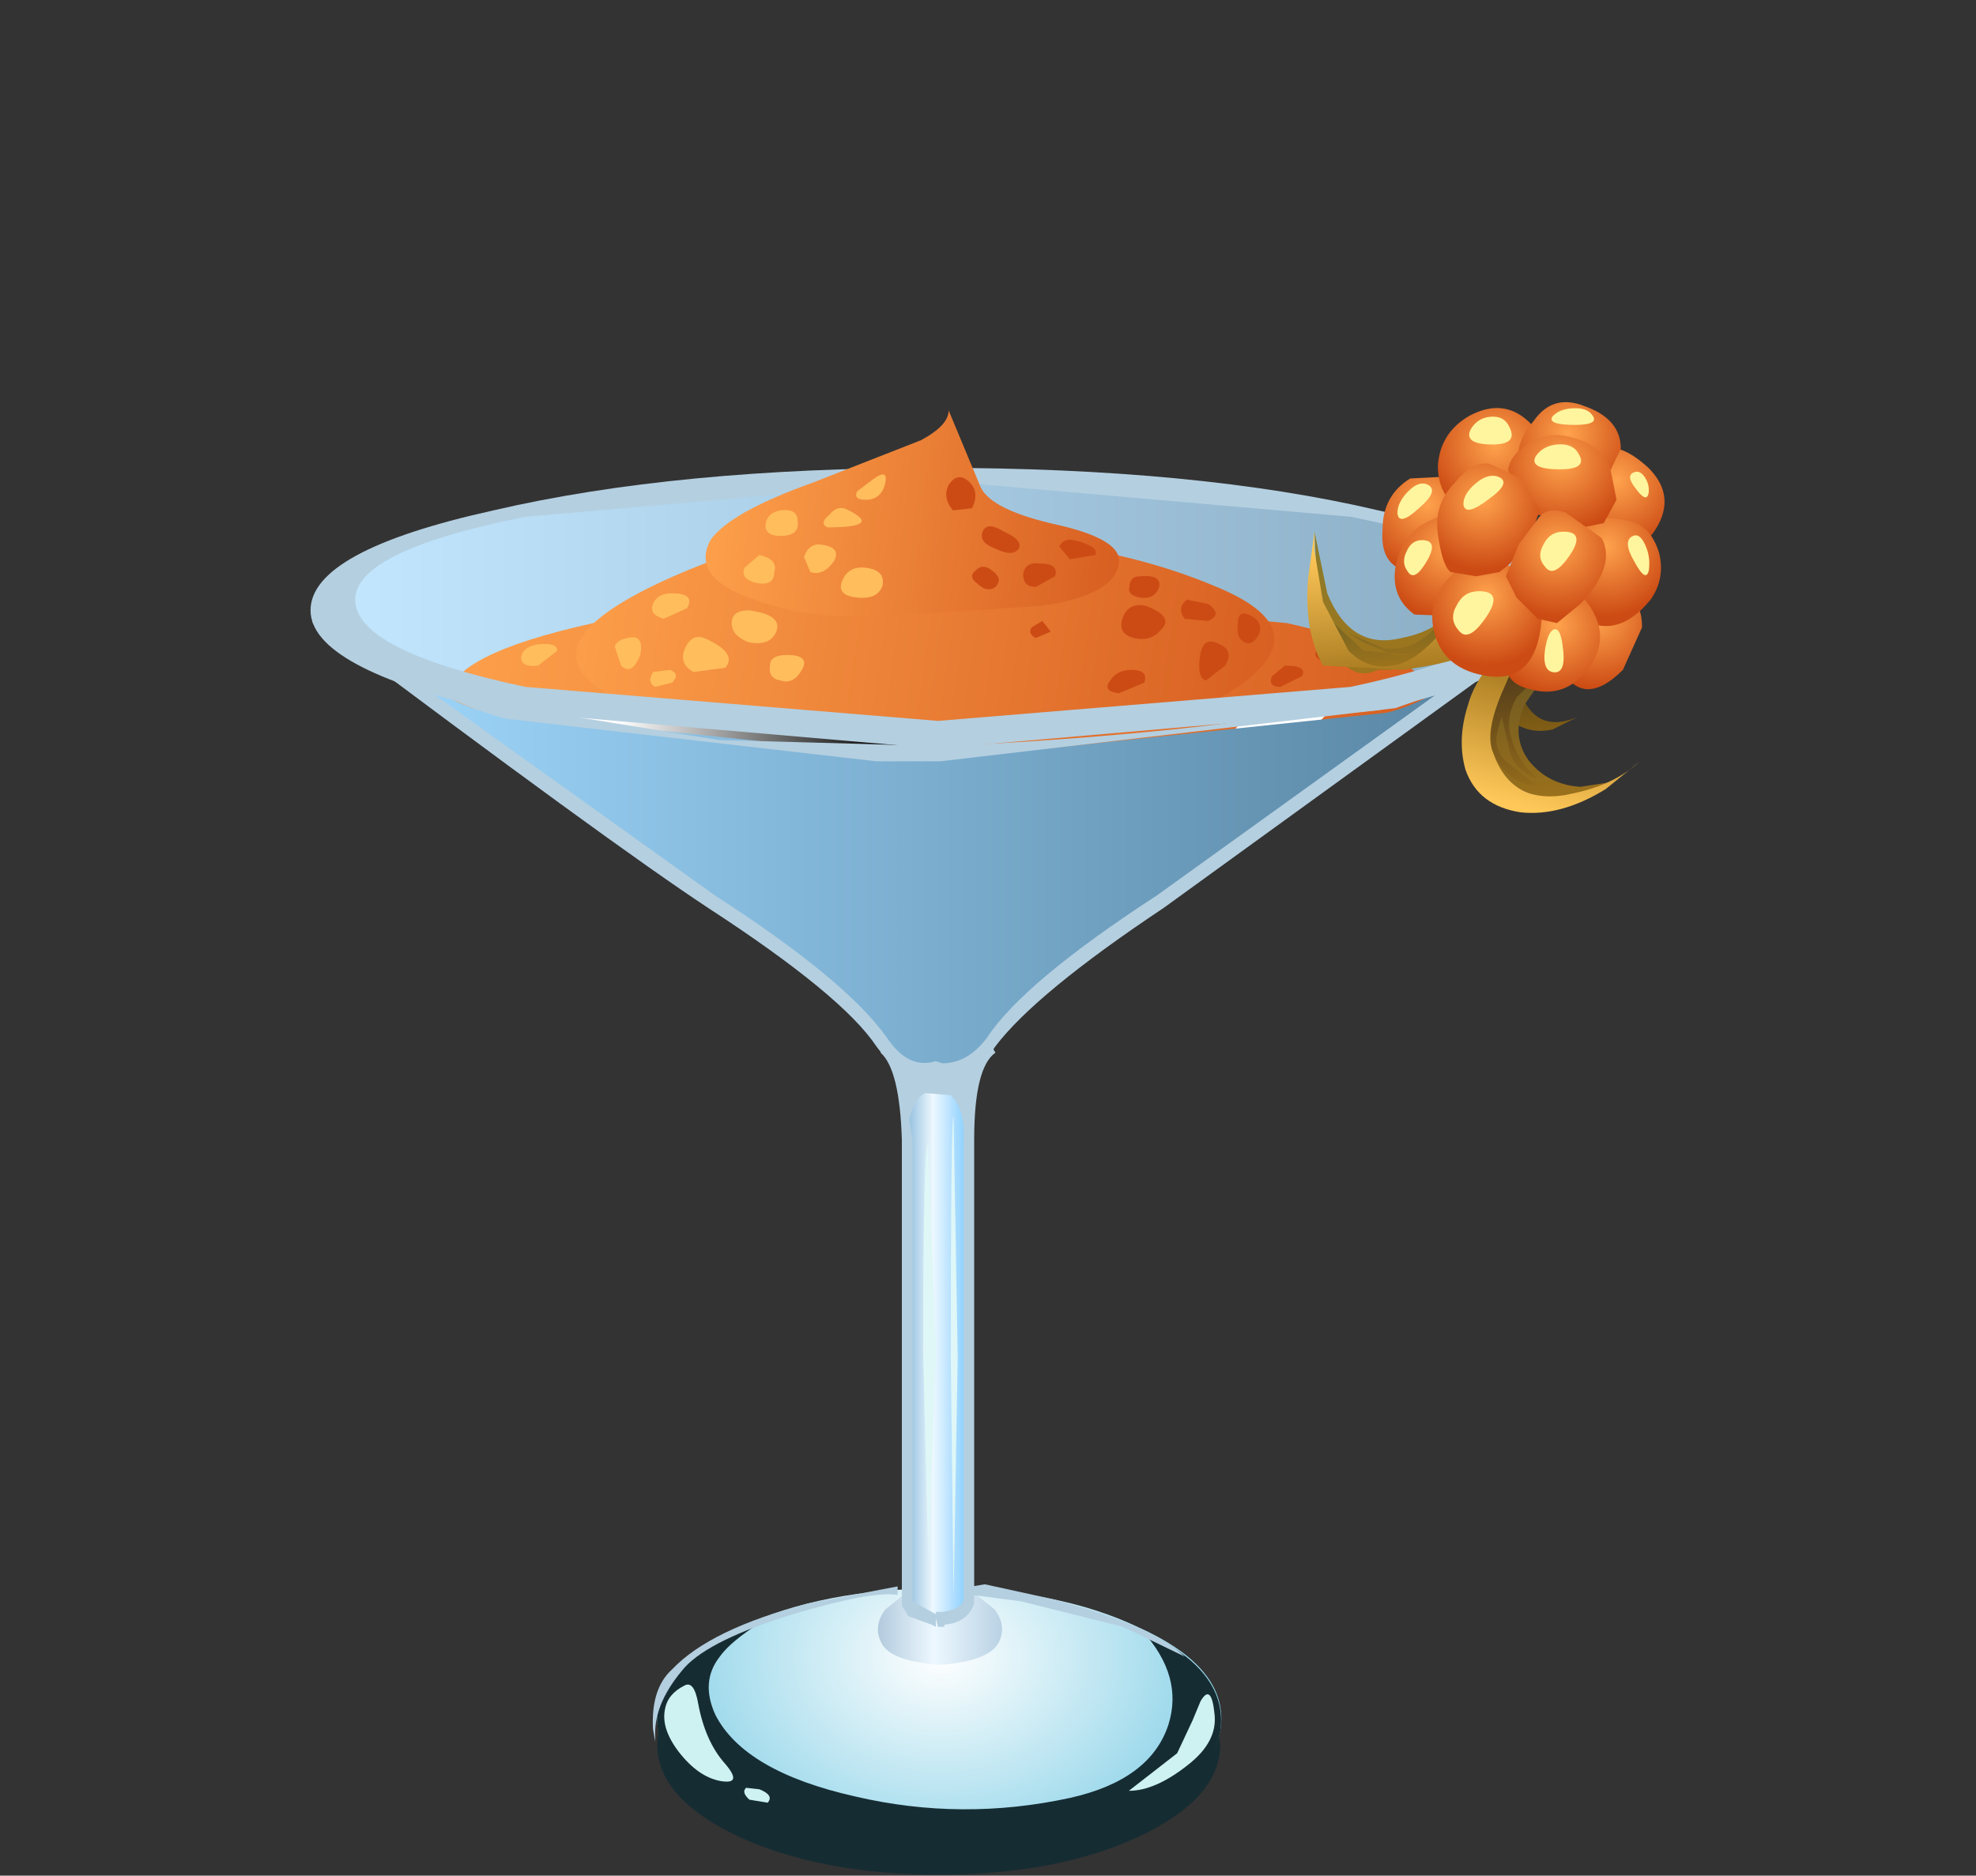 <?xml version="1.0" encoding="UTF-8" standalone="no"?>
<svg xmlns:xlink="http://www.w3.org/1999/xlink" height="44.1px" width="46.45px" xmlns="http://www.w3.org/2000/svg">
  <rect width="100%" height="100%" fill="#333333" stroke="none"/>
  <g transform="matrix(1.0, 0.0, 0.0, 1.0, 0.0, 0.0)">
    <use height="5.35" transform="matrix(0.65, 0.0, 0.0, 0.65, 15.45, 40.6)" width="20.35" xlink:href="#sprite0"/>
    <use height="9.45" transform="matrix(0.65, 0.0, 0.0, 0.65, 15.45, 37.35)" width="20.4" xlink:href="#sprite1"/>
    <use height="8.55" transform="matrix(0.65, 0.0, 0.0, 0.65, 15.45, 37.95)" width="20.4" xlink:href="#sprite2"/>
    <use height="2.6" transform="matrix(0.65, 0.0, 0.0, 0.65, 20.65, 37.45)" width="4.45" xlink:href="#sprite3"/>
    <use height="20.65" transform="matrix(0.65, 0.0, 0.0, 0.65, 20.75, 24.65)" width="3.95" xlink:href="#sprite4"/>
    <use height="13.75" transform="matrix(1.0, 0.0, 0.0, 1.0, 20.7, 24.5)" width="2.7" xlink:href="#shape5"/>
    <use height="3.5" transform="matrix(0.65, 0.0, 0.0, 0.65, 15.6, 39.6)" width="2.5" xlink:href="#sprite5"/>
    <use height="0.7" transform="matrix(0.65, 0.0, 0.0, 0.65, 17.5, 42.0)" width="0.9" xlink:href="#sprite6"/>
    <use height="3.5" transform="matrix(0.65, 0.0, 0.0, 0.65, 26.532, 39.835)" width="3.1" xlink:href="#sprite7"/>
    <use height="9.25" transform="matrix(0.65, 0.0, 0.0, 0.65, 7.9, 11.1)" width="43.8" xlink:href="#sprite8"/>
    <use height="12.6" transform="matrix(1.0, 0.0, 0.0, 1.0, 10.55, 12.55)" width="23.05" xlink:href="#shape10"/>
    <use height="10.2" transform="matrix(0.65, 0.0, 0.0, 0.65, 12.7, 16.65)" width="15.95" xlink:href="#sprite9"/>
    <use height="8.5" transform="matrix(0.65, 0.0, 0.0, 0.65, 23.5, 16.7)" width="11.95" xlink:href="#sprite10"/>
    <use height="16.4" transform="matrix(0.65, 0.0, 0.0, 0.65, 7.55, 14.55)" width="44.6" xlink:href="#sprite11"/>
    <use height="15.85" transform="matrix(1.0, 0.0, 0.0, 1.0, 7.3, 9.45)" width="31.85" xlink:href="#shape14"/>
    <use height="1.2" transform="matrix(0.65, 0.0, 0.0, 0.65, 34.4, 11.2)" width="1.45" xlink:href="#sprite12"/>
    <use height="1.0" transform="matrix(0.65, 0.0, 0.0, 0.65, 34.532, 9.8)" width="1.55" xlink:href="#sprite13"/>
    <use height="1.25" transform="matrix(0.65, 0.0, 0.0, 0.65, 32.85, 11.383)" width="1.25" xlink:href="#sprite14"/>
    <use height="0.6" transform="matrix(0.65, 0.0, 0.0, 0.65, 36.468, 9.6)" width="1.55" xlink:href="#sprite15"/>
    <use height="0.9" transform="matrix(0.65, 0.0, 0.0, 0.65, 36.068, 10.45)" width="1.7" xlink:href="#sprite16"/>
    <use height="1.4" transform="matrix(0.65, 0.0, 0.0, 0.65, 36.2, 12.5)" width="1.3" xlink:href="#sprite17"/>
    <use height="1.25" transform="matrix(0.65, 0.0, 0.0, 0.65, 33.0, 12.7)" width="1.0" xlink:href="#sprite18"/>
    <use height="1.55" transform="matrix(0.65, 0.0, 0.0, 0.65, 34.15, 13.9)" width="1.45" xlink:href="#sprite19"/>
    <use height="0.9" transform="matrix(0.65, 0.0, 0.0, 0.65, 38.3, 11.1)" width="0.7" xlink:href="#sprite20"/>
    <use height="1.4" transform="matrix(0.65, 0.0, 0.0, 0.65, 38.25, 12.6)" width="0.8" xlink:href="#sprite21"/>
    <use height="1.55" transform="matrix(0.65, 0.0, 0.0, 0.65, 36.318, 14.8)" width="0.7" xlink:href="#sprite22"/>
    <use height="8.65" transform="matrix(1.2, 0.0, 0.0, 1.139, 21.7, 26.85)" width="0.25" xlink:href="#shape19"/>
    <use height="17.4" transform="matrix(0.65, 0.0, 0.0, 0.65, 22.35, 26.25)" width="0.25" xlink:href="#sprite23"/>
    <use height="3.7" transform="matrix(1.0, 0.0, 0.0, 1.0, 15.35, 37.25)" width="12.5" xlink:href="#shape21"/>
  </g>
  <defs>
    <g id="sprite0" transform="matrix(1.0, 0.0, 0.0, 1.0, 0.0, 0.0)">
      <use height="5.35" transform="matrix(0.998, 0.0, 0.0, 1.0, 0.0, 0.0)" width="20.4" xlink:href="#shape0"/>
    </g>
    <g id="shape0" transform="matrix(1.0, 0.0, 0.0, 1.0, 0.0, 0.0)">
      <path d="M20.35 0.2 L20.4 0.65 Q20.4 2.6 17.4 4.0 14.45 5.35 10.2 5.35 6.0 5.35 3.0 4.0 0.0 2.6 0.0 0.65 L0.05 0.0 Q0.3 1.9 3.2 3.15 6.15 4.45 10.25 4.45 14.2 4.45 17.1 3.25 20.0 2.0 20.35 0.2" fill="#162c33" fill-rule="evenodd" stroke="none"/>
    </g>
    <g id="sprite1" transform="matrix(1.0, 0.0, 0.0, 1.0, 0.0, 0.0)">
      <use height="9.45" transform="matrix(1.0, 0.0, 0.0, 1.0, 0.0, 0.0)" width="20.4" xlink:href="#shape1"/>
    </g>
    <g id="shape1" transform="matrix(1.0, 0.0, 0.0, 1.0, 0.0, 0.0)">
      <path d="M20.4 4.7 Q20.4 6.7 17.4 8.05 14.45 9.45 10.2 9.45 6.0 9.45 3.0 8.05 0.0 6.7 0.0 4.7 0.0 2.75 3.0 1.4 6.0 0.0 10.2 0.0 14.45 0.0 17.4 1.4 20.4 2.75 20.4 4.7" fill="url(#gradient0)" fill-rule="evenodd" stroke="none"/>
    </g>
    <radialGradient cx="0" cy="0" gradientTransform="matrix(0.0, 0.011, 0.014, 0.0, 10.25, 2.45)" gradientUnits="userSpaceOnUse" id="gradient0" r="819.2" spreadMethod="pad">
      <stop offset="0.0" stop-color="#ffffff"/>
      <stop offset="0.988" stop-color="#83cfe6"/>
    </radialGradient>
    <g id="sprite2" transform="matrix(1.0, 0.0, 0.0, 1.0, 0.0, 0.0)">
      <use height="8.55" transform="matrix(1.002, 0.0, 0.0, 1.0, 0.0, 0.0)" width="20.35" xlink:href="#shape2"/>
    </g>
    <g id="shape2" transform="matrix(1.0, 0.0, 0.0, 1.0, 0.0, 0.0)">
      <path d="M17.4 7.2 Q14.4 8.55 10.2 8.55 5.95 8.55 3.0 7.2 0.0 5.8 0.0 3.85 0.0 2.7 1.15 1.65 2.3 0.65 4.25 0.0 2.75 0.85 2.25 1.55 1.55 2.45 2.1 3.65 3.15 5.7 7.15 6.6 11.0 7.5 14.9 6.65 17.8 6.0 18.45 4.0 19.0 2.25 17.5 0.6 20.35 1.9 20.35 3.85 20.35 5.8 17.4 7.2" fill="#162c33" fill-rule="evenodd" stroke="none"/>
    </g>
    <g id="sprite3" transform="matrix(1.0, 0.0, 0.0, 1.0, 0.0, 0.0)">
      <use height="2.6" transform="matrix(1.0, 0.0, 0.0, 1.0, 0.0, 0.0)" width="4.45" xlink:href="#shape3"/>
    </g>
    <g id="shape3" transform="matrix(1.0, 0.0, 0.0, 1.0, 0.0, 0.0)">
      <path d="M3.45 0.0 L4.2 0.6 Q4.65 1.2 4.35 1.8 4.0 2.45 2.35 2.6 L2.1 2.6 Q0.4 2.45 0.1 1.8 -0.2 1.2 0.25 0.6 L1.0 0.0 2.2 0.35 3.45 0.0" fill="url(#gradient1)" fill-rule="evenodd" stroke="none"/>
    </g>
    <linearGradient gradientTransform="matrix(0.003, 0.0, 0.0, -0.003, 2.2, 1.3)" gradientUnits="userSpaceOnUse" id="gradient1" spreadMethod="pad" x1="-819.2" x2="819.2">
      <stop offset="0.0" stop-color="#abc5d9"/>
      <stop offset="0.459" stop-color="#edf8ff"/>
      <stop offset="0.976" stop-color="#b8d1e3"/>
    </linearGradient>
    <g id="sprite4" transform="matrix(1.0, 0.0, 0.0, 1.0, 0.0, 0.0)">
      <use height="20.65" transform="matrix(1.0, 0.0, 0.0, 1.0, 0.0, 0.0)" width="3.95" xlink:href="#shape4"/>
    </g>
    <g id="shape4" transform="matrix(1.0, 0.0, 0.0, 1.0, 0.0, 0.0)">
      <path d="M1.95 0.75 L3.95 0.0 Q3.15 0.55 3.1 3.35 L3.1 20.1 Q2.95 20.6 2.15 20.65 L1.8 20.65 Q1.0 20.6 0.85 20.1 L0.85 3.35 Q0.8 0.55 0.0 0.0 L1.95 0.75" fill="url(#gradient2)" fill-rule="evenodd" stroke="none"/>
    </g>
    <linearGradient gradientTransform="matrix(0.002, 0.0, 0.0, -0.002, 1.95, 10.3)" gradientUnits="userSpaceOnUse" id="gradient2" spreadMethod="pad" x1="-819.2" x2="819.2">
      <stop offset="0.0" stop-color="#5a9bc9"/>
      <stop offset="0.459" stop-color="#edf8ff"/>
      <stop offset="0.976" stop-color="#61beff"/>
    </linearGradient>
    <g id="shape5" transform="matrix(1.0, 0.0, 0.0, 1.0, -20.7, -24.5)">
      <path d="M23.4 24.75 Q22.9 25.1 22.9 26.8 L22.9 37.7 Q22.75 38.15 22.2 38.2 L22.2 38.25 22.05 38.25 22.0 38.05 22.0 38.25 21.9 38.2 21.35 38.0 21.2 37.75 21.2 26.8 Q21.15 25.15 20.7 24.75 L20.8 24.5 22.0 24.95 23.25 24.5 23.4 24.75 M21.15 24.95 L21.45 26.8 21.45 37.65 21.9 37.9 22.0 37.95 22.0 37.9 22.15 37.9 Q22.55 37.85 22.65 37.65 L22.65 26.8 Q22.65 25.6 22.95 24.95 L22.0 25.25 21.15 24.95" fill="#b4cfe0" fill-rule="evenodd" stroke="none"/>
      <path d="M22.0 25.15 L23.0 25.0 22.85 25.7 Q22.75 26.05 22.8 27.45 L22.65 26.6 Q22.65 26.05 22.35 25.75 L21.75 25.7 Q21.45 25.85 21.35 26.45 L21.3 26.75 21.2 25.75 21.0 25.05 22.0 25.15" fill="#b4cfe0" fill-rule="evenodd" stroke="none"/>
    </g>
    <g id="sprite5" transform="matrix(1.0, 0.0, 0.0, 1.0, 0.0, 0.0)">
      <use height="3.5" transform="matrix(1.0, 0.0, 0.0, 1.0, 0.0, 0.0)" width="2.5" xlink:href="#shape6"/>
    </g>
    <g id="shape6" transform="matrix(1.0, 0.0, 0.0, 1.0, 0.0, 0.0)">
      <path d="M0.75 0.05 Q1.1 -0.15 1.25 0.7 1.5 2.05 2.2 2.85 2.9 3.65 2.05 3.5 1.25 3.35 0.55 2.45 -0.1 1.6 0.05 0.9 0.15 0.35 0.75 0.05" fill="#cef2f2" fill-rule="evenodd" stroke="none"/>
    </g>
    <g id="sprite6" transform="matrix(1.0, 0.0, 0.0, 1.0, 0.0, 0.0)">
      <use height="0.65" transform="matrix(1.2, 0.0, 0.0, 1.077, 0.0, 0.0)" width="0.75" xlink:href="#shape7"/>
    </g>
    <g id="shape7" transform="matrix(1.0, 0.0, 0.0, 1.0, 0.0, 0.0)">
      <path d="M0.45 0.1 Q0.9 0.3 0.7 0.55 L0.15 0.45 Q-0.1 0.2 0.05 0.05 L0.45 0.1" fill="#cef2f2" fill-rule="evenodd" stroke="none"/>
    </g>
    <g id="sprite7" transform="matrix(1.0, 0.0, 0.0, 1.0, -0.05, 0.1)">
      <use height="3.35" transform="matrix(1.127, 0.0, 0.0, 1.045, 0.056, -0.107)" width="2.75" xlink:href="#shape8"/>
    </g>
    <g id="shape8" transform="matrix(1.0, 0.0, 0.0, 1.0, -0.05, 0.15)">
      <path d="M1.6 1.9 L2.1 0.75 2.35 0.1 Q2.7 -0.55 2.8 0.55 2.9 1.5 1.95 2.3 0.9 3.2 0.05 3.2 L1.6 1.9" fill="#cef2f2" fill-rule="evenodd" stroke="none"/>
    </g>
    <g id="sprite8" transform="matrix(1.0, 0.0, 0.0, 1.0, 0.0, 0.0)">
      <use height="9.25" transform="matrix(1.0, 0.0, 0.0, 1.0, 0.0, 0.0)" width="43.8" xlink:href="#shape9"/>
    </g>
    <g id="shape9" transform="matrix(1.0, 0.0, 0.0, 1.0, 0.0, 0.0)">
      <path d="M37.4 1.35 Q43.8 2.7 43.8 4.6 43.8 6.5 37.4 7.9 30.95 9.25 21.9 9.25 12.85 9.25 6.4 7.9 0.0 6.5 0.0 4.6 0.0 2.7 6.4 1.35 12.8 0.0 21.9 0.0 31.0 0.0 37.4 1.35" fill="url(#gradient3)" fill-rule="evenodd" stroke="none"/>
    </g>
    <linearGradient gradientTransform="matrix(0.027, 0.0, 0.0, -0.027, 21.9, 4.6)" gradientUnits="userSpaceOnUse" id="gradient3" spreadMethod="pad" x1="-819.2" x2="819.2">
      <stop offset="0.0" stop-color="#c2e7ff"/>
      <stop offset="1.0" stop-color="#88abc2"/>
    </linearGradient>
    <g id="shape10" transform="matrix(1.0, 0.0, 0.0, 1.0, -10.55, -12.55)">
      <path d="M25.8 22.25 L24.9 22.95 23.7 24.0 23.2 24.75 Q22.9 25.15 22.3 25.15 L21.25 24.95 20.55 24.2 17.55 21.75 11.2 17.3 32.8 17.3 25.8 22.25" fill="url(#gradient4)" fill-rule="evenodd" stroke="none"/>
      <path d="M33.6 16.4 Q33.6 17.45 30.25 18.15 L22.1 18.9 13.95 18.15 Q10.55 17.45 10.55 16.4 10.55 15.4 13.95 14.65 17.3 13.9 22.1 13.9 L30.25 14.65 Q33.6 15.4 33.6 16.4" fill="url(#gradient5)" fill-rule="evenodd" stroke="none"/>
      <path d="M19.9 12.55 L24.05 12.7 Q26.6 12.95 28.6 13.8 30.9 14.75 29.3 16.0 27.7 17.25 23.7 17.6 19.8 17.9 17.4 17.5 15.15 17.15 13.85 16.0 12.75 15.0 15.5 13.7 18.1 12.5 19.9 12.55" fill="url(#gradient6)" fill-rule="evenodd" stroke="none"/>
    </g>
    <radialGradient cx="0" cy="0" gradientTransform="matrix(0.01, 0.01, 0.01, -0.01, 17.6, 16.2)" gradientUnits="userSpaceOnUse" id="gradient4" r="819.2" spreadMethod="pad">
      <stop offset="0.0" stop-color="#ffa34d"/>
      <stop offset="1.0" stop-color="#cc4b14"/>
    </radialGradient>
    <linearGradient gradientTransform="matrix(0.019, 0.002, 0.002, -0.019, 24.95, 16.7)" gradientUnits="userSpaceOnUse" id="gradient5" spreadMethod="pad" x1="-819.2" x2="819.2">
      <stop offset="0.0" stop-color="#ffa34d"/>
      <stop offset="1.0" stop-color="#cc4b14"/>
    </linearGradient>
    <linearGradient gradientTransform="matrix(0.014, 0.002, 0.002, -0.014, 23.75, 15.45)" gradientUnits="userSpaceOnUse" id="gradient6" spreadMethod="pad" x1="-819.2" x2="819.2">
      <stop offset="0.0" stop-color="#ffa34d"/>
      <stop offset="1.0" stop-color="#cc4b14"/>
    </linearGradient>
    <g id="sprite9" transform="matrix(1.0, 0.0, 0.0, 1.0, 0.0, 0.0)">
      <use height="10.2" transform="matrix(1.0, 0.0, 0.0, 1.0, 0.0, 0.0)" width="15.95" xlink:href="#shape11"/>
    </g>
    <g id="shape11" transform="matrix(1.0, 0.0, 0.0, 1.0, 0.0, 0.0)">
      <path d="M0.0 0.0 L15.95 1.35 15.85 8.35 Q15.85 10.95 13.3 9.9 L10.7 8.35 6.1 4.95 0.0 0.0" fill="url(#gradient7)" fill-rule="evenodd" stroke="none"/>
    </g>
    <linearGradient gradientTransform="matrix(0.006, 0.0, 0.0, -0.006, 7.75, 5.1)" gradientUnits="userSpaceOnUse" id="gradient7" spreadMethod="pad" x1="-819.2" x2="819.2">
      <stop offset="0.0" stop-color="#ffffff"/>
      <stop offset="1.0" stop-color="#000000"/>
    </linearGradient>
    <g id="sprite10" transform="matrix(1.0, 0.0, 0.0, 1.0, 0.0, 0.0)">
      <use height="8.5" transform="matrix(1.0, 0.0, 0.0, 1.0, 0.0, 0.0)" width="11.95" xlink:href="#shape12"/>
    </g>
    <g id="shape12" transform="matrix(1.0, 0.0, 0.0, 1.0, 0.0, 0.0)">
      <path d="M8.8 0.35 L11.95 0.0 11.3 0.7 7.5 3.8 1.85 7.6 Q-0.3 8.75 0.05 8.4 0.15 8.25 2.85 6.2 5.85 3.85 8.8 0.35" fill="url(#gradient8)" fill-rule="evenodd" stroke="none"/>
    </g>
    <linearGradient gradientTransform="matrix(-0.003, 0.005, 0.005, 0.003, 4.95, 5.8)" gradientUnits="userSpaceOnUse" id="gradient8" spreadMethod="pad" x1="-819.2" x2="819.2">
      <stop offset="0.0" stop-color="#ffffff"/>
      <stop offset="1.0" stop-color="#000000"/>
    </linearGradient>
    <g id="sprite11" transform="matrix(1.0, 0.0, 0.0, 1.0, 0.0, 0.0)">
      <use height="16.4" transform="matrix(1.0, 0.0, 0.0, 1.0, 0.0, 0.0)" width="44.6" xlink:href="#shape13"/>
    </g>
    <g id="shape13" transform="matrix(1.0, 0.0, 0.0, 1.0, 0.0, 0.0)">
      <path d="M42.3 1.5 L44.6 0.0 30.4 10.25 Q25.8 13.3 24.25 15.3 L23.05 16.3 22.3 16.35 Q21.2 16.55 20.3 15.3 18.95 13.4 14.15 10.25 L0.0 0.0 2.25 1.5 Q4.8 3.15 6.1 3.4 L22.3 5.1 38.5 3.4 Q39.75 3.15 42.3 1.5" fill="url(#gradient9)" fill-rule="evenodd" stroke="none"/>
    </g>
    <linearGradient gradientTransform="matrix(0.027, 0.0, 0.0, -0.027, 22.3, 8.15)" gradientUnits="userSpaceOnUse" id="gradient9" spreadMethod="pad" x1="-819.2" x2="819.2">
      <stop offset="0.0" stop-color="#a1daff"/>
      <stop offset="1.0" stop-color="#537f9c"/>
    </linearGradient>
    <g id="shape14" transform="matrix(1.0, 0.0, 0.0, 1.0, -7.3, -9.45)">
      <path d="M36.6 14.65 L27.35 21.35 Q24.35 23.35 23.4 24.6 22.95 25.3 22.15 25.3 L21.85 25.3 Q21.1 25.3 20.6 24.6 19.8 23.4 16.65 21.35 14.3 19.8 7.45 14.65 L7.35 14.65 7.35 14.35 7.55 14.35 8.1 14.65 Q11.0 16.35 11.95 16.6 L16.9 17.4 20.6 17.5 22.1 17.55 Q29.3 17.2 32.75 16.3 34.2 15.95 36.2 14.55 L36.5 14.35 36.65 14.35 36.65 14.65 36.6 14.65 M20.6 17.9 L11.9 16.9 Q11.05 16.7 9.75 16.0 L16.8 21.05 Q19.9 23.05 20.85 24.4 21.35 25.15 22.0 24.95 L22.15 25.0 Q22.75 25.0 23.2 24.4 24.05 23.1 27.2 21.05 L33.8 16.3 32.8 16.65 22.1 17.9 20.6 17.9" fill="#b4cfe0" fill-rule="evenodd" stroke="none"/>
      <path d="M31.75 12.15 L22.05 11.3 12.35 12.15 Q8.35 12.95 8.35 14.1 8.35 15.3 12.35 16.15 L22.05 16.95 31.75 16.15 Q35.75 15.3 35.75 14.1 35.75 12.95 31.75 12.15 M22.0 11.0 Q28.15 11.0 32.4 12.0 36.7 12.95 36.7 14.35 36.7 15.7 32.4 16.7 L22.0 17.6 11.6 16.7 Q7.3 15.7 7.3 14.35 7.3 12.95 11.6 12.0 15.9 11.0 22.0 11.0" fill="#b4cfe0" fill-rule="evenodd" stroke="none"/>
      <path d="M20.55 14.5 Q18.85 14.55 17.6 14.05 16.25 13.55 16.7 12.7 17.15 12.05 19.1 11.35 L21.65 10.35 Q22.3 10.0 22.3 9.65 L23.05 11.45 Q23.3 12.0 24.9 12.35 26.4 12.7 26.3 13.25 26.2 14.0 24.45 14.25 L20.55 14.5" fill="url(#gradient10)" fill-rule="evenodd" stroke="none"/>
      <path d="M18.35 12.0 Q18.75 11.95 18.75 12.25 18.8 12.6 18.35 12.6 17.95 12.6 18.0 12.3 18.05 12.05 18.35 12.0" fill="#ffbd5c" fill-rule="evenodd" stroke="none"/>
      <path d="M17.85 13.05 Q18.3 13.15 18.2 13.45 18.2 13.8 17.75 13.7 17.4 13.6 17.5 13.35 L17.85 13.05" fill="#ffbd5c" fill-rule="evenodd" stroke="none"/>
      <path d="M19.25 12.8 Q19.8 12.85 19.6 13.2 19.35 13.55 19.05 13.45 L18.9 13.1 Q19.0 12.8 19.25 12.8" fill="#ffbd5c" fill-rule="evenodd" stroke="none"/>
      <path d="M20.35 13.35 Q20.8 13.4 20.75 13.75 20.65 14.1 20.15 14.05 19.65 14.0 19.8 13.65 19.95 13.3 20.35 13.35" fill="#ffbd5c" fill-rule="evenodd" stroke="none"/>
      <path d="M19.95 12.0 Q20.75 12.4 19.45 12.4 19.25 12.3 19.5 12.1 19.7 11.85 19.95 12.0" fill="#ffbd5c" fill-rule="evenodd" stroke="none"/>
      <path d="M15.8 13.95 Q16.35 13.95 16.15 14.3 L15.6 14.55 Q15.25 14.45 15.35 14.2 15.45 13.95 15.8 13.95" fill="#ffbd5c" fill-rule="evenodd" stroke="none"/>
      <path d="M16.55 15.0 Q17.35 15.35 17.05 15.7 L16.3 15.8 Q15.95 15.6 16.1 15.25 16.25 14.9 16.55 15.0" fill="#ffbd5c" fill-rule="evenodd" stroke="none"/>
      <path d="M14.75 15.0 Q15.15 14.9 15.05 15.4 14.85 15.9 14.6 15.65 L14.45 15.2 Q14.5 15.05 14.75 15.0" fill="#ffbd5c" fill-rule="evenodd" stroke="none"/>
      <path d="M12.65 15.15 Q13.1 15.1 13.1 15.3 L12.65 15.65 Q12.25 15.7 12.25 15.45 12.3 15.2 12.65 15.15" fill="#ffbd5c" fill-rule="evenodd" stroke="none"/>
      <path d="M17.6 14.35 Q18.4 14.45 18.25 14.85 18.1 15.2 17.6 15.1 17.2 14.95 17.2 14.65 17.2 14.35 17.6 14.35" fill="#ffbd5c" fill-rule="evenodd" stroke="none"/>
      <path d="M18.5 15.4 Q19.05 15.4 18.85 15.75 18.65 16.1 18.35 16.0 18.05 15.95 18.1 15.65 18.1 15.4 18.5 15.4" fill="#ffbd5c" fill-rule="evenodd" stroke="none"/>
      <path d="M20.55 11.25 Q20.9 11.0 20.8 11.4 20.7 11.75 20.35 11.75 20.05 11.75 20.15 11.55 L20.55 11.25" fill="#ffbd5c" fill-rule="evenodd" stroke="none"/>
      <path d="M15.75 15.75 Q16.0 15.85 15.8 16.05 L15.4 16.15 Q15.2 16.05 15.35 15.8 L15.75 15.75" fill="#ffbd5c" fill-rule="evenodd" stroke="none"/>
      <path d="M23.6 12.5 Q24.05 12.7 23.95 12.9 23.8 13.1 23.4 12.9 23.0 12.75 23.1 12.5 23.2 12.25 23.6 12.5" fill="#cc4b14" fill-rule="evenodd" stroke="none"/>
      <path d="M22.75 11.3 Q23.05 11.55 22.85 11.95 L22.4 12.0 Q22.15 11.7 22.3 11.4 22.5 11.1 22.75 11.3" fill="#cc4b14" fill-rule="evenodd" stroke="none"/>
      <path d="M25.25 12.7 Q25.85 12.85 25.75 13.05 L25.15 13.15 24.9 12.85 Q25.0 12.65 25.25 12.7" fill="#cc4b14" fill-rule="evenodd" stroke="none"/>
      <path d="M24.45 13.25 Q24.9 13.25 24.8 13.55 L24.35 13.8 Q24.05 13.8 24.05 13.5 24.1 13.2 24.45 13.25" fill="#cc4b14" fill-rule="evenodd" stroke="none"/>
      <path d="M28.4 14.2 Q28.75 14.45 28.4 14.6 L27.85 14.55 Q27.65 14.3 27.9 14.1 L28.4 14.2" fill="#cc4b14" fill-rule="evenodd" stroke="none"/>
      <path d="M26.8 13.55 Q27.3 13.5 27.25 13.8 27.15 14.1 26.8 14.05 26.5 14.0 26.55 13.8 26.55 13.55 26.8 13.55" fill="#cc4b14" fill-rule="evenodd" stroke="none"/>
      <path d="M26.95 14.25 Q27.6 14.5 27.3 14.8 27.05 15.1 26.65 15.0 26.25 14.9 26.4 14.5 26.55 14.15 26.95 14.25" fill="#cc4b14" fill-rule="evenodd" stroke="none"/>
      <path d="M28.55 15.1 Q29.05 15.25 28.8 15.65 L28.35 16.0 Q28.15 15.95 28.2 15.5 28.25 15.0 28.55 15.1" fill="#cc4b14" fill-rule="evenodd" stroke="none"/>
      <path d="M29.35 14.45 Q29.7 14.6 29.6 14.9 29.45 15.2 29.25 15.1 29.05 15.0 29.1 14.65 29.1 14.35 29.35 14.45" fill="#cc4b14" fill-rule="evenodd" stroke="none"/>
      <path d="M31.25 15.2 Q31.65 15.3 31.5 15.5 L31.1 15.55 Q30.85 15.45 30.95 15.3 31.0 15.1 31.25 15.2" fill="#cc4b14" fill-rule="evenodd" stroke="none"/>
      <path d="M30.2 15.65 Q30.75 15.65 30.6 15.9 L30.1 16.15 Q29.8 16.15 29.9 15.9 L30.2 15.65" fill="#cc4b14" fill-rule="evenodd" stroke="none"/>
      <path d="M26.6 15.75 Q27.0 15.75 26.9 16.05 L26.3 16.3 Q25.9 16.25 26.1 16.0 26.25 15.75 26.6 15.75" fill="#cc4b14" fill-rule="evenodd" stroke="none"/>
      <path d="M24.5 14.6 L24.7 14.85 24.35 15.0 Q24.15 14.9 24.25 14.75 L24.5 14.6" fill="#cc4b14" fill-rule="evenodd" stroke="none"/>
      <path d="M23.3 13.4 Q23.6 13.6 23.4 13.8 23.2 13.95 22.95 13.7 22.75 13.55 22.95 13.4 23.1 13.25 23.3 13.4" fill="#cc4b14" fill-rule="evenodd" stroke="none"/>
      <path d="M36.2 15.2 L35.9 15.65 Q35.65 16.2 35.9 16.6 36.3 17.2 37.1 16.85 L36.5 17.15 Q35.85 17.3 35.35 16.8 35.05 16.4 35.4 15.7 L35.75 15.0 36.2 15.2" fill="url(#gradient11)" fill-rule="evenodd" stroke="none"/>
      <path d="M36.3 15.9 L35.85 16.55 Q35.5 17.3 35.95 17.9 36.4 18.45 37.15 18.5 L37.8 18.4 36.95 18.75 Q35.95 18.9 35.1 18.1 34.6 17.55 35.0 16.55 L35.55 15.65 36.3 15.9" fill="url(#gradient12)" fill-rule="evenodd" stroke="none"/>
      <path d="M36.0 16.05 L35.65 16.4 Q35.4 16.85 35.5 17.25 35.65 17.9 36.15 18.3 35.65 18.15 35.5 17.7 L35.3 16.85 35.2 17.2 Q35.1 17.6 35.4 17.9 L36.15 18.5 Q35.4 18.4 35.1 17.7 34.85 17.25 35.05 16.55 L35.4 15.75 Q35.55 15.55 36.0 16.05" fill="url(#gradient13)" fill-rule="evenodd" stroke="none"/>
      <path d="M35.65 15.5 L35.3 16.3 Q34.9 17.25 35.1 17.7 35.55 19.0 37.0 18.65 37.95 18.45 38.55 17.9 L37.75 18.55 Q36.7 19.2 35.75 19.1 34.75 18.95 34.45 18.1 34.25 17.4 34.5 16.6 34.65 16.05 35.05 15.6 35.25 15.4 35.4 15.3 L35.65 15.5" fill="url(#gradient14)" fill-rule="evenodd" stroke="none"/>
      <path d="M34.55 14.6 L33.35 15.55 32.7 15.75 32.4 15.75 Q31.75 16.05 31.35 15.25 L30.95 13.6 30.9 12.5 31.2 13.95 Q31.75 15.3 32.95 15.0 33.95 14.8 34.1 14.2 L34.05 13.65 34.55 14.6" fill="url(#gradient15)" fill-rule="evenodd" stroke="none"/>
      <path d="M33.8 14.7 Q34.3 14.55 34.05 14.9 L33.35 15.55 32.25 15.75 Q31.75 15.7 31.4 14.9 L31.25 14.55 32.05 15.3 33.15 15.4 32.75 15.4 32.05 15.1 31.65 14.85 31.95 15.0 32.55 15.25 32.65 15.25 Q33.25 15.3 33.8 14.7" fill="url(#gradient16)" fill-rule="evenodd" stroke="none"/>
      <path d="M34.4 14.15 L34.75 14.25 34.95 14.45 34.8 15.15 Q34.55 15.55 32.95 15.75 L31.1 15.65 Q30.65 14.85 30.75 13.6 L30.9 12.5 30.9 12.95 31.1 14.15 31.7 15.3 Q32.15 15.75 32.7 15.65 33.45 15.6 34.4 14.15" fill="url(#gradient17)" fill-rule="evenodd" stroke="none"/>
      <path d="M34.1 11.2 Q34.65 11.65 34.45 12.5 34.3 13.3 33.9 13.4 32.4 13.7 32.5 12.45 32.5 11.65 33.15 11.25 L34.1 11.2" fill="url(#gradient18)" fill-rule="evenodd" stroke="none"/>
      <path d="M38.3 14.1 Q38.6 14.2 38.6 14.75 L38.15 15.75 Q37.15 16.75 36.6 15.55 36.25 14.9 36.9 14.35 37.55 13.8 38.3 14.1" fill="url(#gradient19)" fill-rule="evenodd" stroke="none"/>
      <path d="M37.75 10.55 Q38.15 10.45 38.75 11.0 39.35 11.6 39.0 12.3 38.65 13.0 38.0 12.85 L37.15 12.2 Q36.85 11.75 37.05 11.2 37.25 10.65 37.75 10.55" fill="url(#gradient20)" fill-rule="evenodd" stroke="none"/>
      <path d="M36.4 10.55 Q36.85 11.3 36.05 11.9 L34.5 12.05 Q33.8 11.75 33.8 10.95 33.85 10.2 34.5 9.8 35.65 9.15 36.4 10.55" fill="url(#gradient21)" fill-rule="evenodd" stroke="none"/>
      <path d="M35.75 10.95 Q35.55 10.5 36.05 9.9 36.5 9.25 37.25 9.55 38.1 9.85 38.1 10.55 L37.65 11.5 Q37.3 11.9 36.75 11.8 36.15 11.7 35.75 10.95" fill="url(#gradient22)" fill-rule="evenodd" stroke="none"/>
      <path d="M38.3 12.25 Q38.8 12.35 39.0 13.0 39.15 13.6 38.8 14.1 37.9 15.2 36.9 14.35 36.3 13.8 36.65 12.9 37.05 11.95 38.3 12.25" fill="url(#gradient23)" fill-rule="evenodd" stroke="none"/>
      <path d="M34.85 12.4 Q35.4 13.25 35.35 13.65 L34.55 14.5 33.25 14.45 Q32.7 14.05 32.8 13.35 32.95 12.5 33.7 12.2 34.4 11.85 34.85 12.4" fill="url(#gradient24)" fill-rule="evenodd" stroke="none"/>
      <path d="M37.3 14.15 Q37.9 14.95 37.35 15.7 36.8 16.45 35.95 16.2 35.3 16.05 35.4 15.4 L35.9 14.4 Q36.15 14.05 36.6 13.95 37.05 13.85 37.3 14.15" fill="url(#gradient25)" fill-rule="evenodd" stroke="none"/>
      <path d="M36.25 14.35 Q36.2 16.05 35.0 15.9 33.9 15.75 33.7 14.8 33.55 14.1 34.1 13.55 34.55 13.05 35.05 13.15 36.3 13.5 36.25 14.35" fill="url(#gradient26)" fill-rule="evenodd" stroke="none"/>
      <path d="M37.85 11.0 L38.0 11.75 37.7 12.3 37.2 12.4 36.55 12.15 36.1 12.1 35.65 11.6 35.45 11.05 Q35.5 10.7 35.9 10.45 36.4 10.1 37.0 10.3 37.6 10.45 37.85 11.0" fill="url(#gradient27)" fill-rule="evenodd" stroke="none"/>
      <path d="M36.2 12.0 L35.95 12.65 35.5 13.25 35.25 13.45 34.7 13.55 34.1 13.45 Q33.9 13.3 33.8 12.55 33.7 11.85 34.2 11.35 34.6 10.85 35.0 10.9 L35.75 11.25 36.2 12.0" fill="url(#gradient28)" fill-rule="evenodd" stroke="none"/>
      <path d="M36.15 12.2 Q36.35 11.9 36.8 12.05 L37.65 12.65 Q38.0 13.3 37.15 14.2 L36.6 14.65 36.15 14.55 35.65 14.05 35.4 13.55 35.7 12.8 36.15 12.2" fill="url(#gradient29)" fill-rule="evenodd" stroke="none"/>
    </g>
    <linearGradient gradientTransform="matrix(0.008, 9.0E-4, 9.0E-4, -0.008, 22.8, 12.15)" gradientUnits="userSpaceOnUse" id="gradient10" spreadMethod="pad" x1="-819.2" x2="819.2">
      <stop offset="0.0" stop-color="#ffa34d"/>
      <stop offset="1.0" stop-color="#cc4b14"/>
    </linearGradient>
    <linearGradient gradientTransform="matrix(1.0E-4, 0.001, 0.001, -1.0E-4, 36.15, 16.3)" gradientUnits="userSpaceOnUse" id="gradient11" spreadMethod="pad" x1="-819.2" x2="819.2">
      <stop offset="0.0" stop-color="#524218"/>
      <stop offset="1.0" stop-color="#805d15"/>
    </linearGradient>
    <linearGradient gradientTransform="matrix(2.0E-4, 0.002, 0.002, -2.0E-4, 36.3, 17.55)" gradientUnits="userSpaceOnUse" id="gradient12" spreadMethod="pad" x1="-819.2" x2="819.2">
      <stop offset="0.0" stop-color="#705a21"/>
      <stop offset="1.0" stop-color="#a1741b"/>
    </linearGradient>
    <linearGradient gradientTransform="matrix(2.0E-4, 0.002, 0.002, -2.0E-4, 35.55, 17.45)" gradientUnits="userSpaceOnUse" id="gradient13" spreadMethod="pad" x1="-819.2" x2="819.2">
      <stop offset="0.0" stop-color="#523c1a"/>
      <stop offset="1.0" stop-color="#a1741b"/>
    </linearGradient>
    <linearGradient gradientTransform="matrix(5.0E-4, -0.002, 0.002, 5.0E-4, 35.85, 17.25)" gradientUnits="userSpaceOnUse" id="gradient14" spreadMethod="pad" x1="-819.2" x2="819.2">
      <stop offset="0.0" stop-color="#ffc859"/>
      <stop offset="1.0" stop-color="#a1741b"/>
    </linearGradient>
    <linearGradient gradientTransform="matrix(2.0E-4, 0.002, 0.002, -2.0E-4, 32.8, 14.4)" gradientUnits="userSpaceOnUse" id="gradient15" spreadMethod="pad" x1="-819.2" x2="819.2">
      <stop offset="0.0" stop-color="#8c7b2a"/>
      <stop offset="1.0" stop-color="#a1741b"/>
    </linearGradient>
    <linearGradient gradientTransform="matrix(1.0E-4, 9.0E-4, 9.0E-4, -1.0E-4, 32.7, 15.05)" gradientUnits="userSpaceOnUse" id="gradient16" spreadMethod="pad" x1="-819.2" x2="819.2">
      <stop offset="0.0" stop-color="#706323"/>
      <stop offset="1.0" stop-color="#a1741b"/>
    </linearGradient>
    <linearGradient gradientTransform="matrix(2.0E-4, 0.002, 0.002, -2.0E-4, 32.9, 14.4)" gradientUnits="userSpaceOnUse" id="gradient17" spreadMethod="pad" x1="-819.2" x2="819.2">
      <stop offset="0.0" stop-color="#ffc859"/>
      <stop offset="1.0" stop-color="#a1741b"/>
    </linearGradient>
    <radialGradient cx="0" cy="0" gradientTransform="matrix(-2.0E-4, 0.002, 0.002, 2.0E-4, 33.55, 11.85)" gradientUnits="userSpaceOnUse" id="gradient18" r="819.2" spreadMethod="pad">
      <stop offset="0.0" stop-color="#ffa34d"/>
      <stop offset="1.0" stop-color="#cc4b14"/>
    </radialGradient>
    <radialGradient cx="0" cy="0" gradientTransform="matrix(-2.0E-4, 0.002, 0.002, 2.0E-4, 37.55, 14.55)" gradientUnits="userSpaceOnUse" id="gradient19" r="819.2" spreadMethod="pad">
      <stop offset="0.0" stop-color="#ffa34d"/>
      <stop offset="1.0" stop-color="#cc4b14"/>
    </radialGradient>
    <radialGradient cx="0" cy="0" gradientTransform="matrix(-2.0E-4, 0.002, 0.002, 2.0E-4, 38.0, 11.3)" gradientUnits="userSpaceOnUse" id="gradient20" r="819.2" spreadMethod="pad">
      <stop offset="0.0" stop-color="#ffa34d"/>
      <stop offset="1.0" stop-color="#cc4b14"/>
    </radialGradient>
    <radialGradient cx="0" cy="0" gradientTransform="matrix(-2.0E-4, 0.002, 0.002, 2.0E-4, 35.15, 10.45)" gradientUnits="userSpaceOnUse" id="gradient21" r="819.2" spreadMethod="pad">
      <stop offset="0.0" stop-color="#ffa34d"/>
      <stop offset="1.0" stop-color="#cc4b14"/>
    </radialGradient>
    <radialGradient cx="0" cy="0" gradientTransform="matrix(-2.0E-4, 0.002, 0.002, 2.0E-4, 36.85, 10.2)" gradientUnits="userSpaceOnUse" id="gradient22" r="819.2" spreadMethod="pad">
      <stop offset="0.0" stop-color="#ffa34d"/>
      <stop offset="1.0" stop-color="#cc4b14"/>
    </radialGradient>
    <radialGradient cx="0" cy="0" gradientTransform="matrix(-2.0E-4, 0.002, 0.002, 2.0E-4, 37.75, 12.85)" gradientUnits="userSpaceOnUse" id="gradient23" r="819.2" spreadMethod="pad">
      <stop offset="0.0" stop-color="#ffa34d"/>
      <stop offset="1.0" stop-color="#cc4b14"/>
    </radialGradient>
    <radialGradient cx="0" cy="0" gradientTransform="matrix(-2.0E-4, 0.002, 0.002, 2.0E-4, 34.05, 12.9)" gradientUnits="userSpaceOnUse" id="gradient24" r="819.2" spreadMethod="pad">
      <stop offset="0.0" stop-color="#ffa34d"/>
      <stop offset="1.0" stop-color="#cc4b14"/>
    </radialGradient>
    <radialGradient cx="0" cy="0" gradientTransform="matrix(-2.0E-4, 0.002, 0.002, 2.0E-4, 36.6, 14.7)" gradientUnits="userSpaceOnUse" id="gradient25" r="819.2" spreadMethod="pad">
      <stop offset="0.0" stop-color="#ffa34d"/>
      <stop offset="1.0" stop-color="#cc4b14"/>
    </radialGradient>
    <radialGradient cx="0" cy="0" gradientTransform="matrix(-2.0E-4, 0.002, 0.002, 2.0E-4, 34.95, 14.0)" gradientUnits="userSpaceOnUse" id="gradient26" r="819.2" spreadMethod="pad">
      <stop offset="0.0" stop-color="#ffa34d"/>
      <stop offset="1.0" stop-color="#cc4b14"/>
    </radialGradient>
    <radialGradient cx="0" cy="0" gradientTransform="matrix(-2.0E-4, 0.002, 0.002, 2.0E-4, 36.7, 10.85)" gradientUnits="userSpaceOnUse" id="gradient27" r="819.2" spreadMethod="pad">
      <stop offset="0.0" stop-color="#ffa34d"/>
      <stop offset="1.0" stop-color="#cc4b14"/>
    </radialGradient>
    <radialGradient cx="0" cy="0" gradientTransform="matrix(-2.0E-4, 0.002, 0.002, 2.0E-4, 34.85, 11.75)" gradientUnits="userSpaceOnUse" id="gradient28" r="819.2" spreadMethod="pad">
      <stop offset="0.0" stop-color="#ffa34d"/>
      <stop offset="1.0" stop-color="#cc4b14"/>
    </radialGradient>
    <radialGradient cx="0" cy="0" gradientTransform="matrix(-2.0E-4, 0.002, 0.002, 2.0E-4, 36.6, 12.85)" gradientUnits="userSpaceOnUse" id="gradient29" r="819.2" spreadMethod="pad">
      <stop offset="0.0" stop-color="#ffa34d"/>
      <stop offset="1.0" stop-color="#cc4b14"/>
    </radialGradient>
    <g id="sprite12" transform="matrix(1.0, 0.0, 0.0, 1.0, 0.0, 0.0)">
      <use height="1.25" transform="matrix(1.16, 0.0, 0.0, 0.96, 0.0, 0.0)" width="1.25" xlink:href="#shape15"/>
    </g>
    <g id="shape15" transform="matrix(1.0, 0.0, 0.0, 1.0, 0.0, 0.0)">
      <path d="M1.05 0.0 Q1.55 0.2 0.8 0.85 0.05 1.55 0.0 1.05 0.0 0.65 0.4 0.25 0.75 -0.1 1.05 0.0" fill="#fff59e" fill-rule="evenodd" stroke="none"/>
    </g>
    <g id="sprite13" transform="matrix(1.0, 0.0, 0.0, 1.0, -0.05, 0.0)">
      <use height="0.95" transform="matrix(0.939, 0.0, 0.0, 1.053, 0.053, 0.0)" width="1.65" xlink:href="#shape16"/>
    </g>
    <g id="shape16" transform="matrix(1.0, 0.0, 0.0, 1.0, 0.05, 0.0)">
      <path d="M1.5 0.35 Q1.85 0.95 0.85 0.95 -0.25 0.95 0.0 0.45 0.25 0.05 0.75 0.0 1.3 -0.05 1.5 0.35" fill="#fff59e" fill-rule="evenodd" stroke="none"/>
    </g>
    <g id="sprite14" transform="matrix(1.0, 0.0, 0.0, 1.0, 0.0, -0.05)">
      <use height="1.25" transform="matrix(1.0, 0.0, 0.0, 1.0, 0.0, 0.05)" width="1.25" xlink:href="#shape15"/>
    </g>
    <g id="sprite15" transform="matrix(1.0, 0.0, 0.0, 1.0, 0.05, 0.0)">
      <use height="0.95" transform="matrix(0.939, 0.0, 0.0, 0.632, -0.047, 0.0)" width="1.65" xlink:href="#shape16"/>
    </g>
    <g id="sprite16" transform="matrix(1.0, 0.0, 0.0, 1.0, 0.05, 0.0)">
      <use height="0.95" transform="matrix(1.03, 0.0, 0.0, 0.947, -0.051, 0.0)" width="1.65" xlink:href="#shape16"/>
    </g>
    <g id="sprite17" transform="matrix(1.0, 0.0, 0.0, 1.0, 0.0, 0.0)">
      <use height="1.55" transform="matrix(0.896, 0.0, 0.0, 0.903, 0.0, 0.0)" width="1.45" xlink:href="#shape17"/>
    </g>
    <g id="shape17" transform="matrix(1.0, 0.0, 0.0, 1.0, 0.0, 0.0)">
      <path d="M0.95 0.0 Q1.85 0.0 1.2 0.95 0.55 1.9 0.2 1.4 -0.15 1.0 0.15 0.5 0.4 0.0 0.95 0.0" fill="#fff59e" fill-rule="evenodd" stroke="none"/>
    </g>
    <g id="sprite18" transform="matrix(1.0, 0.0, 0.0, 1.0, 0.0, 0.0)">
      <use height="1.55" transform="matrix(0.69, 0.0, 0.0, 0.806, 0.0, 0.0)" width="1.45" xlink:href="#shape17"/>
    </g>
    <g id="sprite19" transform="matrix(1.0, 0.0, 0.0, 1.0, 0.0, 0.0)">
      <use height="1.55" transform="matrix(1.0, 0.0, 0.0, 1.0, 0.0, 0.0)" width="1.45" xlink:href="#shape17"/>
    </g>
    <g id="sprite20" transform="matrix(1.0, 0.0, 0.0, 1.0, 0.0, 0.0)">
      <use height="1.3" transform="matrix(0.583, 0.0, 0.0, 0.692, 0.021, 0.0)" width="1.15" xlink:href="#shape18"/>
    </g>
    <g id="shape18" transform="matrix(1.0, 0.0, 0.0, 1.0, 0.05, 0.0)">
      <path d="M0.3 0.85 Q-0.35 0.15 0.25 0.0 0.6 -0.1 0.9 0.3 1.2 0.7 1.1 1.15 0.95 1.6 0.3 0.85" fill="#fff59e" fill-rule="evenodd" stroke="none"/>
    </g>
    <g id="sprite21" transform="matrix(1.0, 0.0, 0.0, 1.0, 0.0, 0.0)">
      <use height="1.3" transform="matrix(0.667, 0.0, 0.0, 1.077, 0.017, 0.0)" width="1.15" xlink:href="#shape18"/>
    </g>
    <g id="sprite22" transform="matrix(1.0, 0.0, 0.0, 1.0, 0.05, 0.0)">
      <use height="0.95" transform="matrix(0.424, 0.0, 0.0, 1.632, -0.071, 0.0)" width="1.65" xlink:href="#shape16"/>
    </g>
    <g id="shape19" transform="matrix(1.0, 0.0, 0.0, 1.0, 0.0, 0.0)">
      <path d="M0.25 4.35 L0.1 8.65 0.0 4.35 Q0.0 0.0 0.1 0.0 L0.25 4.35" fill="#dff7f7" fill-rule="evenodd" stroke="none"/>
    </g>
    <g id="sprite23" transform="matrix(1.0, 0.0, 0.0, 1.0, 0.0, 0.0)">
      <use height="17.4" transform="matrix(1.0, 0.0, 0.0, 1.0, 0.0, 0.0)" width="0.25" xlink:href="#shape20"/>
    </g>
    <g id="shape20" transform="matrix(1.0, 0.0, 0.0, 1.0, 0.0, 0.0)">
      <path d="M0.25 8.7 L0.1 17.4 0.0 8.7 Q0.0 0.0 0.1 0.0 L0.25 8.7" fill="#dff7f7" fill-rule="evenodd" stroke="none"/>
    </g>
    <g id="shape21" transform="matrix(1.0, 0.0, 0.0, 1.0, -15.35, -37.25)">
      <path d="M16.1 39.2 Q15.4 40.0 15.4 40.75 L15.4 40.95 15.35 40.65 Q15.3 39.7 15.8 39.25 16.7 38.3 19.0 37.7 L21.1 37.3 21.1 37.5 Q20.5 37.4 18.65 37.95 16.7 38.55 16.1 39.2" fill="#b4cfe0" fill-rule="evenodd" stroke="none"/>
      <path d="M22.85 37.5 L22.85 37.3 23.15 37.25 24.75 37.6 Q27.05 38.2 27.85 38.95 L26.4 38.25 24.0 37.65 22.85 37.5" fill="#b4cfe0" fill-rule="evenodd" stroke="none"/>
    </g>
  </defs>
</svg>
